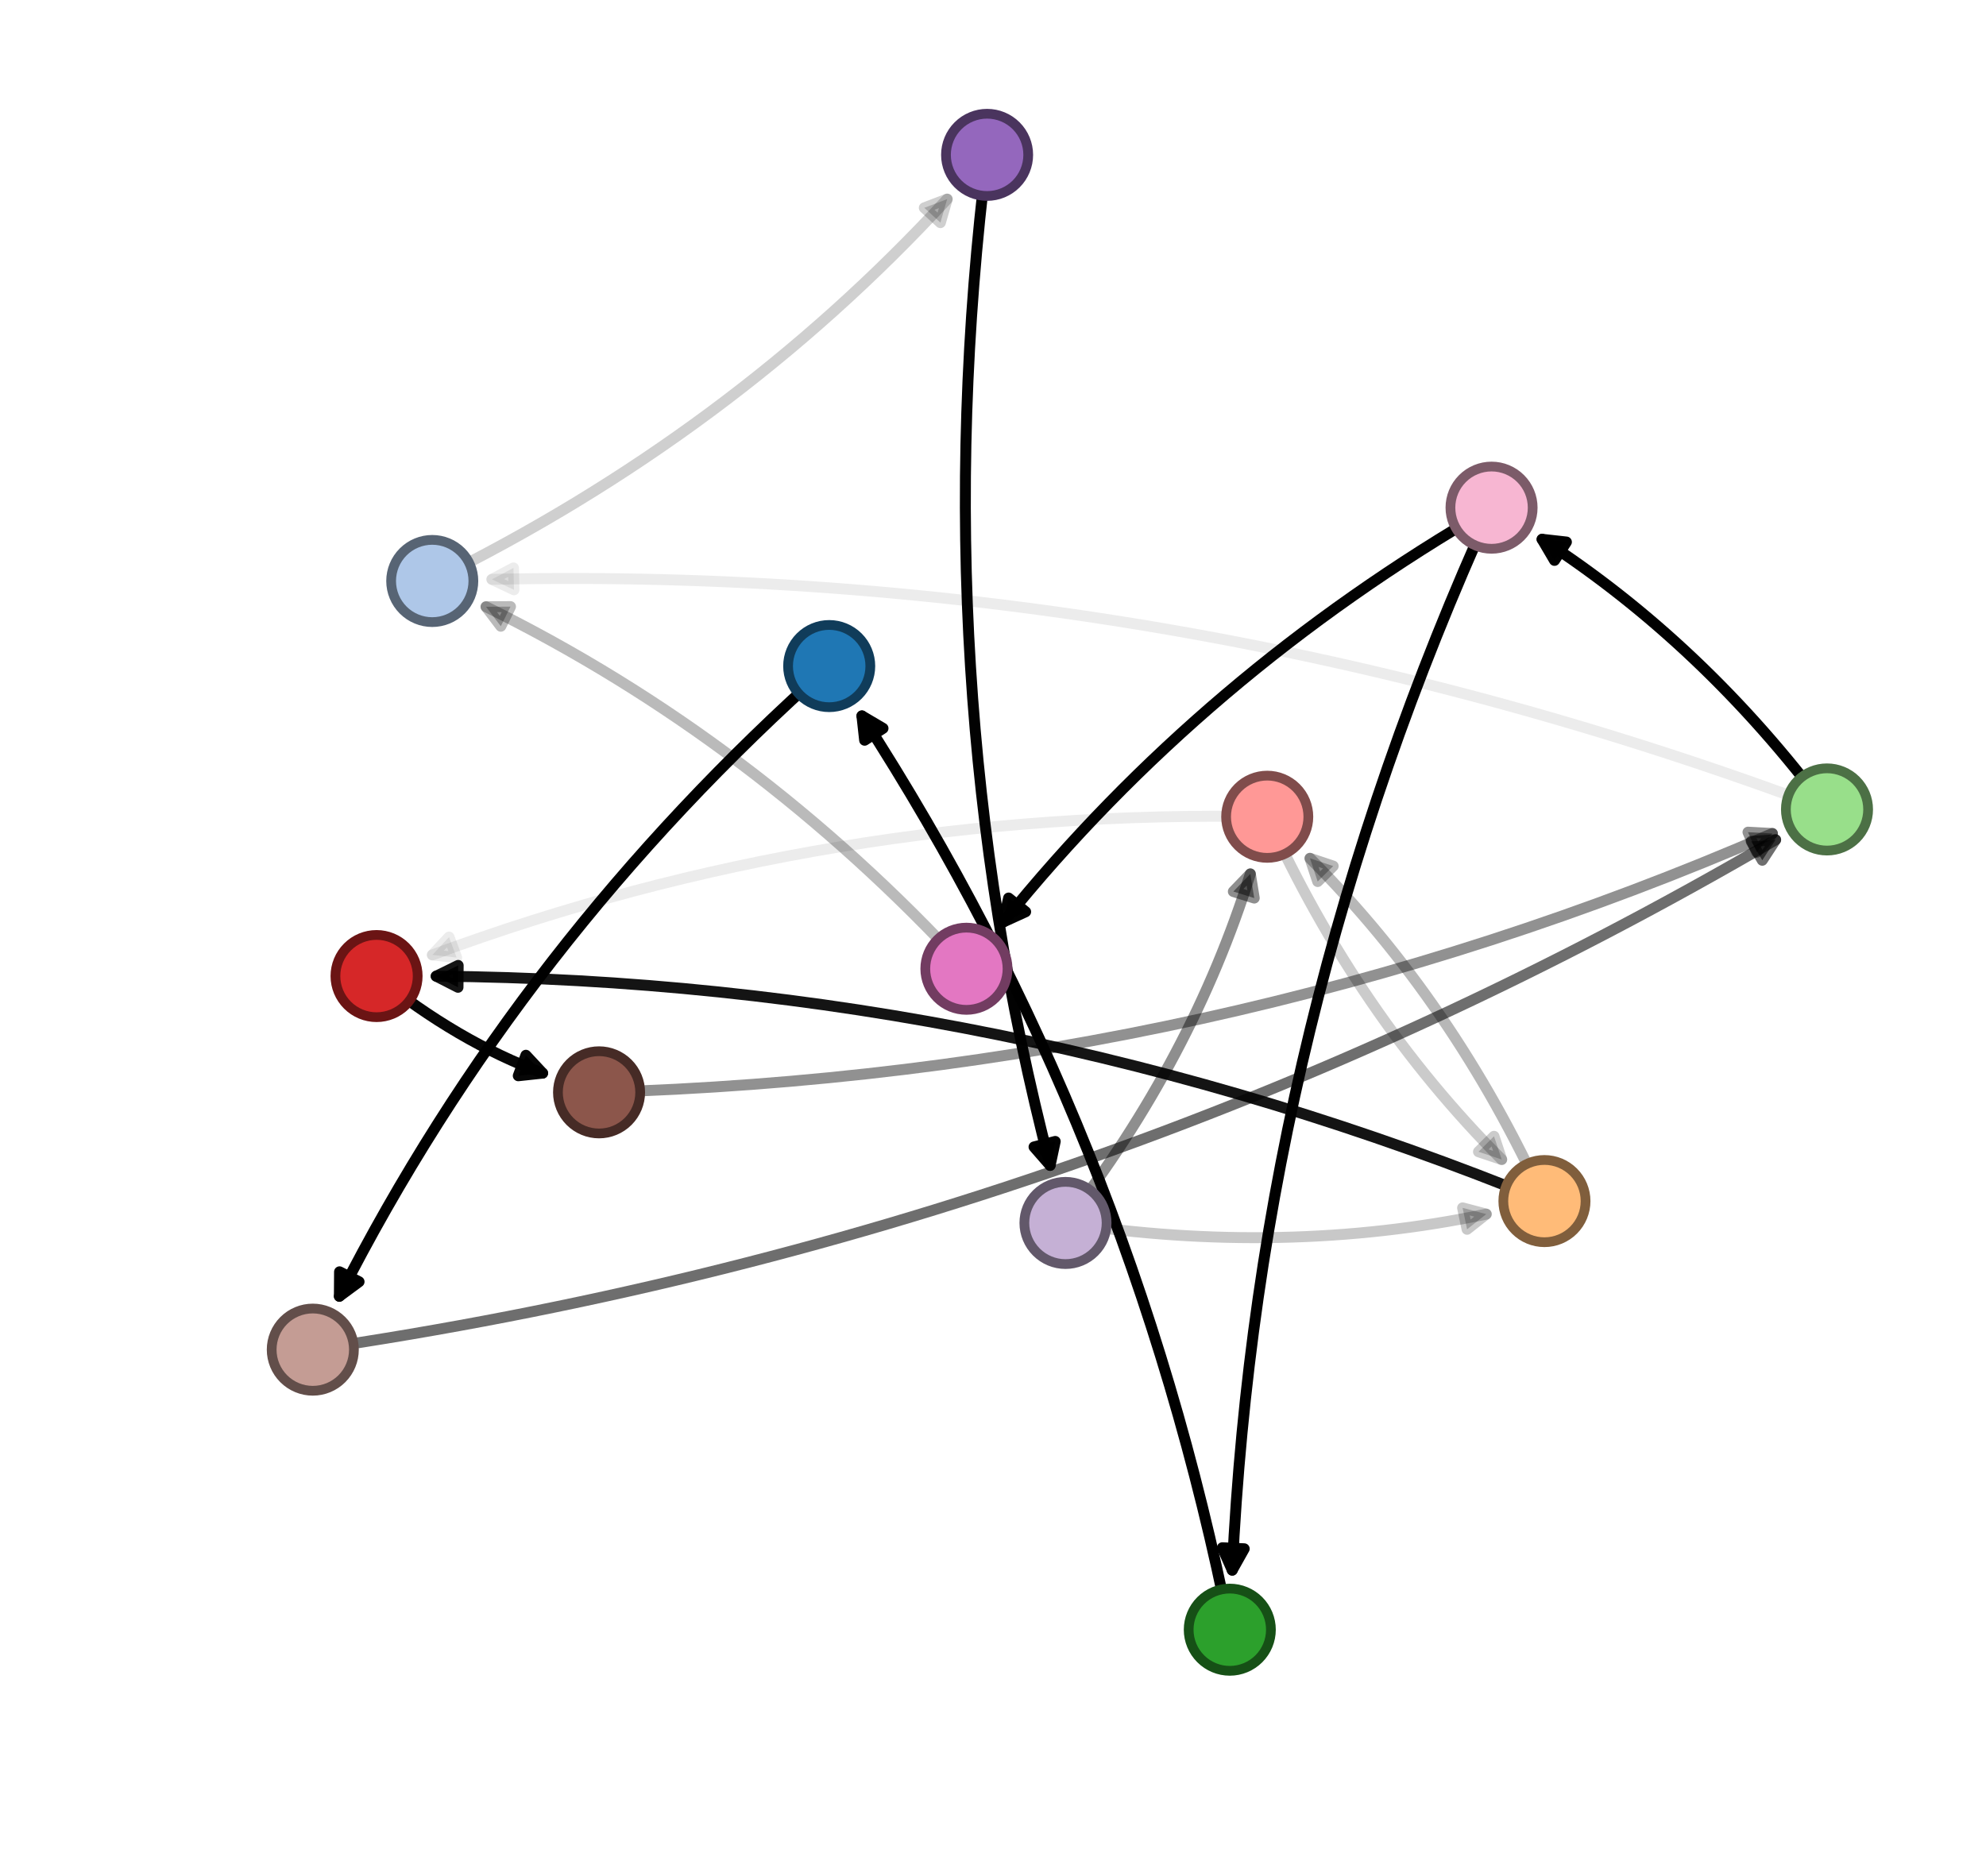 <?xml version="1.0" encoding="utf-8" standalone="no"?>
<!DOCTYPE svg PUBLIC "-//W3C//DTD SVG 1.1//EN"
  "http://www.w3.org/Graphics/SVG/1.1/DTD/svg11.dtd">
<!-- Created with matplotlib (https://matplotlib.org/) -->
<svg height="342.838pt" version="1.1" viewBox="0 0 362.905 342.838" width="362.905pt" xmlns="http://www.w3.org/2000/svg" xmlns:xlink="http://www.w3.org/1999/xlink">
 <defs>
  <style type="text/css">
*{stroke-linecap:butt;stroke-linejoin:round;}
  </style>
 </defs>
 <g id="figure_1">
  <g id="patch_1">
   <path d="M 0 342.838 
L 362.905 342.838 
L 362.905 0 
L 0 0 
z
" style="fill:none;"/>
  </g>
  <g id="axes_1">
   <g id="patch_2">
    <path clip-path="url(#pda55bc4e3e)" d="M 224.722 297.857 
Q 206.581 206.73 157.502 130.845 
" style="fill:none;stroke:#000000;stroke-linecap:round;stroke-opacity:0.999;stroke-width:2;"/>
    <path clip-path="url(#pda55bc4e3e)" d="M 157.994 135.29 
L 157.502 130.845 
L 161.353 133.117 
L 157.994 135.29 
z
" style="fill-opacity:0.999;stroke:#000000;stroke-linecap:round;stroke-opacity:0.999;stroke-width:2;"/>
   </g>
   <g id="patch_3">
    <path clip-path="url(#pda55bc4e3e)" d="M 151.521 121.736 
Q 95.089 171.885 62.016 236.918 
" style="fill:none;stroke:#000000;stroke-linecap:round;stroke-width:2;"/>
    <path clip-path="url(#pda55bc4e3e)" d="M 65.612 234.26 
L 62.016 236.918 
L 62.046 232.446 
L 65.612 234.26 
z
" style="stroke:#000000;stroke-linecap:round;stroke-width:2;"/>
   </g>
   <g id="patch_4">
    <path clip-path="url(#pda55bc4e3e)" d="M 180.374 28.303 
Q 180.374 28.303 180.374 28.303 
" style="fill:none;stroke:#000000;stroke-linecap:round;stroke-opacity:0.81;stroke-width:2;"/>
   </g>
   <g id="patch_5">
    <path clip-path="url(#pda55bc4e3e)" d="M 180.374 28.303 
Q 168.552 123.04 191.892 212.991 
" style="fill:none;stroke:#000000;stroke-linecap:round;stroke-opacity:0.991;stroke-width:2;"/>
    <path clip-path="url(#pda55bc4e3e)" d="M 192.823 208.617 
L 191.892 212.991 
L 188.951 209.622 
L 192.823 208.617 
z
" style="fill-opacity:0.991;stroke:#000000;stroke-linecap:round;stroke-opacity:0.991;stroke-width:2;"/>
   </g>
   <g id="patch_6">
    <path clip-path="url(#pda55bc4e3e)" d="M 194.698 223.517 
Q 217.896 193.519 228.474 159.721 
" style="fill:none;stroke:#000000;stroke-linecap:round;stroke-opacity:0.442;stroke-width:2;"/>
    <path clip-path="url(#pda55bc4e3e)" d="M 225.371 162.941 
L 228.474 159.721 
L 229.188 164.136 
L 225.371 162.941 
z
" style="fill-opacity:0.442;stroke:#000000;stroke-linecap:round;stroke-opacity:0.442;stroke-width:2;"/>
   </g>
   <g id="patch_7">
    <path clip-path="url(#pda55bc4e3e)" d="M 194.698 223.517 
Q 234.564 229.614 271.589 221.902 
" style="fill:none;stroke:#000000;stroke-linecap:round;stroke-opacity:0.218;stroke-width:2;"/>
    <path clip-path="url(#pda55bc4e3e)" d="M 267.265 220.759 
L 271.589 221.902 
L 268.081 224.675 
L 267.265 220.759 
z
" style="fill-opacity:0.218;stroke:#000000;stroke-linecap:round;stroke-opacity:0.218;stroke-width:2;"/>
   </g>
   <g id="patch_8">
    <path clip-path="url(#pda55bc4e3e)" d="M 333.852 147.94 
Q 311.316 117.717 281.789 98.566 
" style="fill:none;stroke:#000000;stroke-linecap:round;stroke-opacity:0.996;stroke-width:2;"/>
    <path clip-path="url(#pda55bc4e3e)" d="M 284.056 102.421 
L 281.789 98.566 
L 286.233 99.065 
L 284.056 102.421 
z
" style="fill-opacity:0.996;stroke:#000000;stroke-linecap:round;stroke-opacity:0.996;stroke-width:2;"/>
   </g>
   <g id="patch_9">
    <path clip-path="url(#pda55bc4e3e)" d="M 333.852 147.94 
Q 214.651 103.102 89.876 105.887 
" style="fill:none;stroke:#000000;stroke-linecap:round;stroke-opacity:0.078;stroke-width:2;"/>
    <path clip-path="url(#pda55bc4e3e)" d="M 93.919 107.798 
L 89.876 105.887 
L 93.83 103.799 
L 93.919 107.798 
z
" style="fill-opacity:0.078;stroke:#000000;stroke-linecap:round;stroke-opacity:0.078;stroke-width:2;"/>
   </g>
   <g id="patch_10">
    <path clip-path="url(#pda55bc4e3e)" d="M 272.554 92.784 
Q 229.925 186.589 225.17 286.97 
" style="fill:none;stroke:#000000;stroke-linecap:round;stroke-opacity:0.997;stroke-width:2;"/>
    <path clip-path="url(#pda55bc4e3e)" d="M 227.357 283.069 
L 225.17 286.97 
L 223.362 282.879 
L 227.357 283.069 
z
" style="fill-opacity:0.997;stroke:#000000;stroke-linecap:round;stroke-opacity:0.997;stroke-width:2;"/>
   </g>
   <g id="patch_11">
    <path clip-path="url(#pda55bc4e3e)" d="M 272.554 92.784 
Q 219.909 123.154 183.349 168.501 
" style="fill:none;stroke:#000000;stroke-linecap:round;stroke-opacity:0.99;stroke-width:2;"/>
    <path clip-path="url(#pda55bc4e3e)" d="M 187.417 166.642 
L 183.349 168.501 
L 184.303 164.132 
L 187.417 166.642 
z
" style="fill-opacity:0.99;stroke:#000000;stroke-linecap:round;stroke-opacity:0.99;stroke-width:2;"/>
   </g>
   <g id="patch_12">
    <path clip-path="url(#pda55bc4e3e)" d="M 78.986 106.186 
Q 133.576 79.3 173.079 36.392 
" style="fill:none;stroke:#000000;stroke-linecap:round;stroke-opacity:0.188;stroke-width:2;"/>
    <path clip-path="url(#pda55bc4e3e)" d="M 168.899 37.98 
L 173.079 36.392 
L 171.841 40.689 
L 168.899 37.98 
z
" style="fill-opacity:0.188;stroke:#000000;stroke-linecap:round;stroke-opacity:0.188;stroke-width:2;"/>
   </g>
   <g id="patch_13">
    <path clip-path="url(#pda55bc4e3e)" d="M 78.986 106.186 
Q 78.986 106.186 78.986 106.186 
" style="fill:none;stroke:#000000;stroke-linecap:round;stroke-opacity:0.617;stroke-width:2;"/>
   </g>
   <g id="patch_14">
    <path clip-path="url(#pda55bc4e3e)" d="M 57.158 246.672 
Q 201.088 225.604 324.467 153.482 
" style="fill:none;stroke:#000000;stroke-linecap:round;stroke-opacity:0.568;stroke-width:2;"/>
    <path clip-path="url(#pda55bc4e3e)" d="M 320.005 153.774 
L 324.467 153.482 
L 322.023 157.227 
L 320.005 153.774 
z
" style="fill-opacity:0.568;stroke:#000000;stroke-linecap:round;stroke-opacity:0.568;stroke-width:2;"/>
   </g>
   <g id="patch_15">
    <path clip-path="url(#pda55bc4e3e)" d="M 176.596 177.056 
Q 137.823 135.05 88.811 110.896 
" style="fill:none;stroke:#000000;stroke-linecap:round;stroke-opacity:0.272;stroke-width:2;"/>
    <path clip-path="url(#pda55bc4e3e)" d="M 91.515 114.458 
L 88.811 110.896 
L 93.284 110.87 
L 91.515 114.458 
z
" style="fill-opacity:0.272;stroke:#000000;stroke-linecap:round;stroke-opacity:0.272;stroke-width:2;"/>
   </g>
   <g id="patch_16">
    <path clip-path="url(#pda55bc4e3e)" d="M 231.563 149.274 
Q 231.563 149.274 231.563 149.274 
" style="fill:none;stroke:#000000;stroke-linecap:round;stroke-opacity:0.268;stroke-width:2;"/>
   </g>
   <g id="patch_17">
    <path clip-path="url(#pda55bc4e3e)" d="M 231.563 149.274 
Q 248.066 185.507 274.409 211.922 
" style="fill:none;stroke:#000000;stroke-linecap:round;stroke-opacity:0.204;stroke-width:2;"/>
    <path clip-path="url(#pda55bc4e3e)" d="M 273.001 207.678 
L 274.409 211.922 
L 270.168 210.502 
L 273.001 207.678 
z
" style="fill-opacity:0.204;stroke:#000000;stroke-linecap:round;stroke-opacity:0.204;stroke-width:2;"/>
   </g>
   <g id="patch_18">
    <path clip-path="url(#pda55bc4e3e)" d="M 231.563 149.274 
Q 151.612 147.646 78.998 174.528 
" style="fill:none;stroke:#000000;stroke-linecap:round;stroke-opacity:0.076;stroke-width:2;"/>
    <path clip-path="url(#pda55bc4e3e)" d="M 83.444 175.015 
L 78.998 174.528 
L 82.055 171.264 
L 83.444 175.015 
z
" style="fill-opacity:0.076;stroke:#000000;stroke-linecap:round;stroke-opacity:0.076;stroke-width:2;"/>
   </g>
   <g id="patch_19">
    <path clip-path="url(#pda55bc4e3e)" d="M 282.22 219.52 
Q 265.718 183.286 239.374 156.871 
" style="fill:none;stroke:#000000;stroke-linecap:round;stroke-opacity:0.285;stroke-width:2;"/>
    <path clip-path="url(#pda55bc4e3e)" d="M 240.783 161.116 
L 239.374 156.871 
L 243.615 158.291 
L 240.783 161.116 
z
" style="fill-opacity:0.285;stroke:#000000;stroke-linecap:round;stroke-opacity:0.285;stroke-width:2;"/>
   </g>
   <g id="patch_20">
    <path clip-path="url(#pda55bc4e3e)" d="M 282.22 219.52 
Q 282.22 219.52 282.22 219.52 
" style="fill:none;stroke:#000000;stroke-linecap:round;stroke-opacity:0.578;stroke-width:2;"/>
   </g>
   <g id="patch_21">
    <path clip-path="url(#pda55bc4e3e)" d="M 282.22 219.52 
Q 183.643 179.255 79.707 178.415 
" style="fill:none;stroke:#000000;stroke-linecap:round;stroke-opacity:0.919;stroke-width:2;"/>
    <path clip-path="url(#pda55bc4e3e)" d="M 83.691 180.447 
L 79.707 178.415 
L 83.723 176.447 
L 83.691 180.447 
z
" style="fill-opacity:0.919;stroke:#000000;stroke-linecap:round;stroke-opacity:0.919;stroke-width:2;"/>
   </g>
   <g id="patch_22">
    <path clip-path="url(#pda55bc4e3e)" d="M 68.809 178.392 
Q 83.621 190.347 99.151 196.137 
" style="fill:none;stroke:#000000;stroke-linecap:round;stroke-opacity:0.976;stroke-width:2;"/>
    <path clip-path="url(#pda55bc4e3e)" d="M 96.102 192.866 
L 99.151 196.137 
L 94.704 196.614 
L 96.102 192.866 
z
" style="fill-opacity:0.976;stroke:#000000;stroke-linecap:round;stroke-opacity:0.976;stroke-width:2;"/>
   </g>
   <g id="patch_23">
    <path clip-path="url(#pda55bc4e3e)" d="M 109.467 199.645 
Q 222.494 196.357 323.88 152.337 
" style="fill:none;stroke:#000000;stroke-linecap:round;stroke-opacity:0.43;stroke-width:2;"/>
    <path clip-path="url(#pda55bc4e3e)" d="M 319.414 152.096 
L 323.88 152.337 
L 321.007 155.765 
L 319.414 152.096 
z
" style="fill-opacity:0.43;stroke:#000000;stroke-linecap:round;stroke-opacity:0.43;stroke-width:2;"/>
   </g>
   <g id="PathCollection_1">
    <defs>
     <path d="M 0 7.906 
C 2.097 7.906 4.108 7.073 5.59 5.59 
C 7.073 4.108 7.906 2.097 7.906 0 
C 7.906 -2.097 7.073 -4.108 5.59 -5.59 
C 4.108 -7.073 2.097 -7.906 0 -7.906 
C -2.097 -7.906 -4.108 -7.073 -5.59 -5.59 
C -7.073 -4.108 -7.906 -2.097 -7.906 0 
C -7.906 2.097 -7.073 4.108 -5.59 5.59 
C -4.108 7.073 -2.097 7.906 0 7.906 
z
" id="C0_0_a92a1e80a9"/>
    </defs>
    <g clip-path="url(#pda55bc4e3e)">
     <use style="fill:#165016;stroke:#165016;" x="224.722" xlink:href="#C0_0_a92a1e80a9" y="297.857"/>
    </g>
    <g clip-path="url(#pda55bc4e3e)">
     <use style="fill:#103c5a;stroke:#103c5a;" x="151.521" xlink:href="#C0_0_a92a1e80a9" y="121.736"/>
    </g>
    <g clip-path="url(#pda55bc4e3e)">
     <use style="fill:#4a345e;stroke:#4a345e;" x="180.374" xlink:href="#C0_0_a92a1e80a9" y="28.303"/>
    </g>
    <g clip-path="url(#pda55bc4e3e)">
     <use style="fill:#62586a;stroke:#62586a;" x="194.698" xlink:href="#C0_0_a92a1e80a9" y="223.517"/>
    </g>
    <g clip-path="url(#pda55bc4e3e)">
     <use style="fill:#4c7045;stroke:#4c7045;" x="333.852" xlink:href="#C0_0_a92a1e80a9" y="147.94"/>
    </g>
    <g clip-path="url(#pda55bc4e3e)">
     <use style="fill:#7c5b69;stroke:#7c5b69;" x="272.554" xlink:href="#C0_0_a92a1e80a9" y="92.784"/>
    </g>
    <g clip-path="url(#pda55bc4e3e)">
     <use style="fill:#576474;stroke:#576474;" x="78.986" xlink:href="#C0_0_a92a1e80a9" y="106.186"/>
    </g>
    <g clip-path="url(#pda55bc4e3e)">
     <use style="fill:#624e4a;stroke:#624e4a;" x="57.158" xlink:href="#C0_0_a92a1e80a9" y="246.672"/>
    </g>
    <g clip-path="url(#pda55bc4e3e)">
     <use style="fill:#723c61;stroke:#723c61;" x="176.596" xlink:href="#C0_0_a92a1e80a9" y="177.056"/>
    </g>
    <g clip-path="url(#pda55bc4e3e)">
     <use style="fill:#804c4b;stroke:#804c4b;" x="231.563" xlink:href="#C0_0_a92a1e80a9" y="149.274"/>
    </g>
    <g clip-path="url(#pda55bc4e3e)">
     <use style="fill:#805e3c;stroke:#805e3c;" x="282.22" xlink:href="#C0_0_a92a1e80a9" y="219.52"/>
    </g>
    <g clip-path="url(#pda55bc4e3e)">
     <use style="fill:#6b1414;stroke:#6b1414;" x="68.809" xlink:href="#C0_0_a92a1e80a9" y="178.392"/>
    </g>
    <g clip-path="url(#pda55bc4e3e)">
     <use style="fill:#462b26;stroke:#462b26;" x="109.467" xlink:href="#C0_0_a92a1e80a9" y="199.645"/>
    </g>
   </g>
   <g id="PathCollection_2">
    <defs>
     <path d="M 0 6.124 
C 1.624 6.124 3.182 5.478 4.33 4.33 
C 5.478 3.182 6.124 1.624 6.124 0 
C 6.124 -1.624 5.478 -3.182 4.33 -4.33 
C 3.182 -5.478 1.624 -6.124 0 -6.124 
C -1.624 -6.124 -3.182 -5.478 -4.33 -4.33 
C -5.478 -3.182 -6.124 -1.624 -6.124 0 
C -6.124 1.624 -5.478 3.182 -4.33 4.33 
C -3.182 5.478 -1.624 6.124 0 6.124 
z
" id="C1_0_aab6c8e92d"/>
    </defs>
    <g clip-path="url(#pda55bc4e3e)">
     <use style="fill:#2ca02c;stroke:#2ca02c;" x="224.722" xlink:href="#C1_0_aab6c8e92d" y="297.857"/>
    </g>
    <g clip-path="url(#pda55bc4e3e)">
     <use style="fill:#1f77b4;stroke:#1f77b4;" x="151.521" xlink:href="#C1_0_aab6c8e92d" y="121.736"/>
    </g>
    <g clip-path="url(#pda55bc4e3e)">
     <use style="fill:#9467bd;stroke:#9467bd;" x="180.374" xlink:href="#C1_0_aab6c8e92d" y="28.303"/>
    </g>
    <g clip-path="url(#pda55bc4e3e)">
     <use style="fill:#c5b0d5;stroke:#c5b0d5;" x="194.698" xlink:href="#C1_0_aab6c8e92d" y="223.517"/>
    </g>
    <g clip-path="url(#pda55bc4e3e)">
     <use style="fill:#98df8a;stroke:#98df8a;" x="333.852" xlink:href="#C1_0_aab6c8e92d" y="147.94"/>
    </g>
    <g clip-path="url(#pda55bc4e3e)">
     <use style="fill:#f7b6d2;stroke:#f7b6d2;" x="272.554" xlink:href="#C1_0_aab6c8e92d" y="92.784"/>
    </g>
    <g clip-path="url(#pda55bc4e3e)">
     <use style="fill:#aec7e8;stroke:#aec7e8;" x="78.986" xlink:href="#C1_0_aab6c8e92d" y="106.186"/>
    </g>
    <g clip-path="url(#pda55bc4e3e)">
     <use style="fill:#c49c94;stroke:#c49c94;" x="57.158" xlink:href="#C1_0_aab6c8e92d" y="246.672"/>
    </g>
    <g clip-path="url(#pda55bc4e3e)">
     <use style="fill:#e377c2;stroke:#e377c2;" x="176.596" xlink:href="#C1_0_aab6c8e92d" y="177.056"/>
    </g>
    <g clip-path="url(#pda55bc4e3e)">
     <use style="fill:#ff9896;stroke:#ff9896;" x="231.563" xlink:href="#C1_0_aab6c8e92d" y="149.274"/>
    </g>
    <g clip-path="url(#pda55bc4e3e)">
     <use style="fill:#ffbb78;stroke:#ffbb78;" x="282.22" xlink:href="#C1_0_aab6c8e92d" y="219.52"/>
    </g>
    <g clip-path="url(#pda55bc4e3e)">
     <use style="fill:#d62728;stroke:#d62728;" x="68.809" xlink:href="#C1_0_aab6c8e92d" y="178.392"/>
    </g>
    <g clip-path="url(#pda55bc4e3e)">
     <use style="fill:#8c564b;stroke:#8c564b;" x="109.467" xlink:href="#C1_0_aab6c8e92d" y="199.645"/>
    </g>
   </g>
  </g>
 </g>
 <defs>
  <clipPath id="pda55bc4e3e">
   <rect height="326.16" width="334.8" x="28.105" y="-0"/>
  </clipPath>
 </defs>
</svg>
